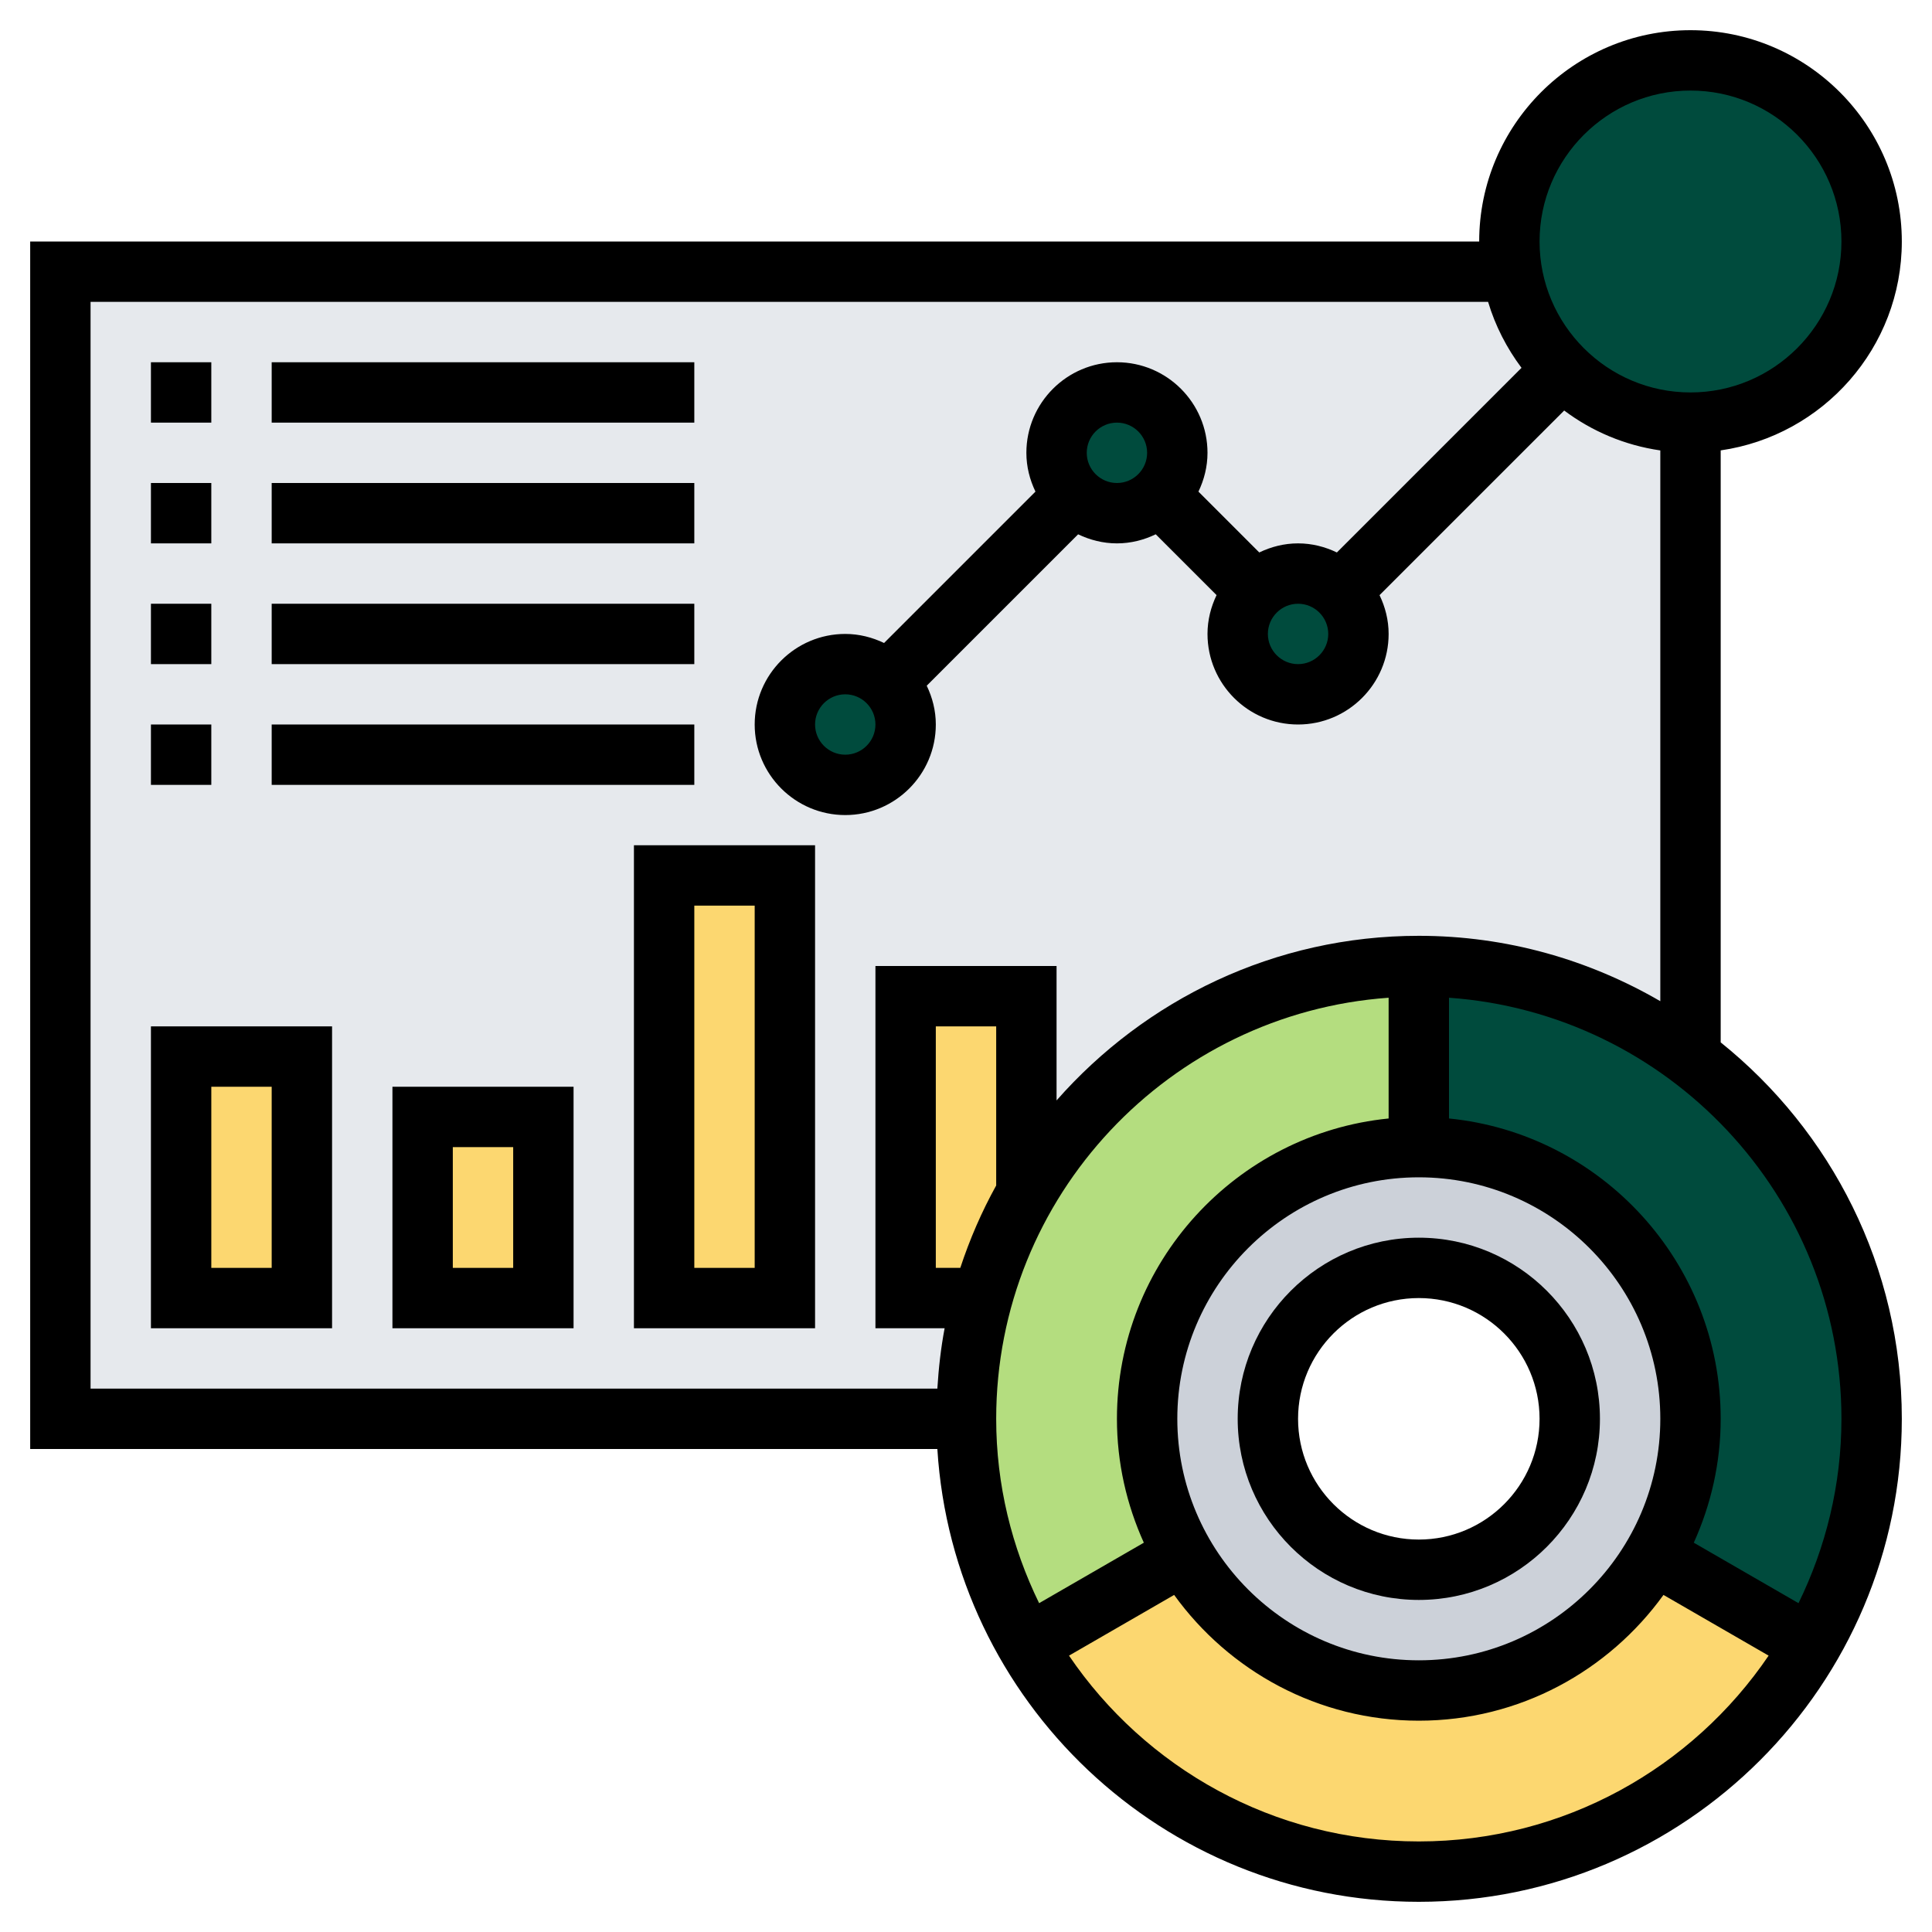 <?xml version="1.0"?>
<svg xmlns="http://www.w3.org/2000/svg" id="Layer_5" enable-background="new 0 0 64 64" height="512px" viewBox="0 0 64 64" width="512px" class=""><g><g><g><g><path d="m2 9v38h40c0-2.76 2.24-5 5-5s5 2.24 5 5h4v-38z" fill="#e6e9ed" data-original="#E6E9ED"/></g><g><path d="m6 35h4v8h-4z" fill="#fcd770" data-original="#FCD770" class=""/></g><g><path d="m14 37h4v6h-4z" fill="#fcd770" data-original="#FCD770" class=""/></g><g><path d="m22 29h4v14h-4z" fill="#fcd770" data-original="#FCD770" class=""/></g><g><path d="m34 33v6.52c-.62 1.08-1.12 2.25-1.46 3.48h-2.54v-10z" fill="#fcd770" data-original="#FCD770" class=""/></g><g><path d="m47 38c-4.97 0-9 4.03-9 9 0 1.64.44 3.18 1.21 4.5 1.55 2.69 4.46 4.5 7.79 4.5s6.24-1.81 7.79-4.5c.77-1.32 1.21-2.86 1.21-4.5 0-4.97-4.03-9-9-9zm0 14c-2.76 0-5-2.24-5-5s2.24-5 5-5 5 2.24 5 5-2.24 5-5 5z" fill="#ccd1d9" data-original="#CCD1D9" class=""/></g><g><path d="m54.79 51.5 5.2 3c-2.6 4.48-7.44 7.5-12.99 7.5s-10.39-3.02-12.99-7.5l5.2-3c1.55 2.69 4.46 4.5 7.79 4.5s6.24-1.81 7.79-4.5z" fill="#fcd770" data-original="#FCD770" class=""/></g><g><path d="m62 47c0 2.73-.73 5.3-2.01 7.5l-5.2-3c.77-1.32 1.21-2.86 1.21-4.5 0-4.97-4.03-9-9-9v-6c3.38 0 6.5 1.12 9 3 3.64 2.74 6 7.1 6 12z" fill="#ff826e" data-original="#FF826E" class="active-path" style="fill:#004B3D" data-old_color="#ff826e"/></g><g><path d="m47 32v6c-4.97 0-9 4.03-9 9 0 1.64.44 3.18 1.21 4.5l-5.2 3c-1.28-2.2-2.01-4.77-2.01-7.5 0-1.38.19-2.73.54-4 .34-1.23.84-2.4 1.46-3.48 2.59-4.5 7.45-7.52 13-7.52z" fill="#b4dd7f" data-original="#B4DD7F" class=""/></g><g><path d="m29.41 22.59c.37.36.59.86.59 1.41 0 1.1-.9 2-2 2s-2-.9-2-2 .9-2 2-2c.55 0 1.05.22 1.41.59z" fill="#ff826e" data-original="#FF826E" class="active-path" style="fill:#004B3D" data-old_color="#ff826e"/></g><g><path d="m38.41 16.41c-.36.37-.86.59-1.41.59s-1.05-.22-1.41-.59c-.37-.36-.59-.86-.59-1.41 0-1.1.9-2 2-2s2 .9 2 2c0 .55-.22 1.05-.59 1.41z" fill="#ff826e" data-original="#FF826E" class="active-path" style="fill:#004B3D" data-old_color="#ff826e"/></g><g><path d="m44.41 19.59c.37.36.59.86.59 1.41 0 1.1-.9 2-2 2s-2-.9-2-2c0-.55.22-1.05.59-1.41.36-.37.86-.59 1.41-.59s1.05.22 1.41.59z" fill="#ff826e" data-original="#FF826E" class="active-path" style="fill:#004B3D" data-old_color="#ff826e"/></g><g><path d="m56 2c3.31 0 6 2.69 6 6s-2.69 6-6 6c-1.66 0-3.16-.67-4.24-1.76-.86-.86-1.46-1.98-1.67-3.24-.06-.32-.09-.66-.09-1 0-3.31 2.69-6 6-6z" fill="#ff826e" data-original="#FF826E" class="active-path" style="fill:#004B3D" data-old_color="#ff826e"/></g></g><g><path d="m57 34.53v-19.61c3.387-.488 6-3.401 6-6.92 0-3.859-3.14-7-7-7s-7 3.141-7 7h-48v40h30.051c.52 8.356 7.465 15 15.949 15 8.822 0 16-7.178 16-16 0-5.039-2.347-9.535-6-12.47zm-1-31.53c2.757 0 5 2.243 5 5s-2.243 5-5 5-5-2.243-5-5 2.243-5 5-5zm-53 7h46.295c.239.798.619 1.533 1.107 2.185l-6.116 6.116c-.392-.188-.824-.301-1.286-.301s-.894.113-1.285.301l-2.015-2.015c.187-.392.3-.824.3-1.286 0-1.654-1.346-3-3-3s-3 1.346-3 3c0 .462.113.894.301 1.285l-5.015 5.015c-.392-.187-.824-.3-1.286-.3-1.654 0-3 1.346-3 3s1.346 3 3 3 3-1.346 3-3c0-.462-.113-.894-.301-1.285l5.015-5.015c.392.187.824.3 1.286.3s.894-.113 1.285-.301l2.015 2.015c-.187.392-.3.824-.3 1.286 0 1.654 1.346 3 3 3s3-1.346 3-3c0-.462-.113-.894-.301-1.285l6.117-6.116c.915.686 2.001 1.151 3.184 1.322v18.245c-2.357-1.369-5.084-2.166-8-2.166-4.78 0-9.066 2.118-12 5.453v-4.453h-6v12h2.292c-.124.653-.199 1.322-.241 2h-28.051zm40 10c.551 0 1 .448 1 1s-.449 1-1 1-1-.448-1-1 .449-1 1-1zm-7-5c0-.552.449-1 1-1s1 .448 1 1-.449 1-1 1-1-.448-1-1zm-7 9c0 .552-.449 1-1 1s-1-.448-1-1 .449-1 1-1 1 .448 1 1zm18 31c-4.411 0-8-3.589-8-8s3.589-8 8-8 8 3.589 8 8-3.589 8-8 8zm-14-15.729c-.479.864-.875 1.777-1.189 2.729h-.811v-8h2zm13-6.22v4c-5.046.504-9 4.773-9 9.949 0 1.463.324 2.85.891 4.104l-3.469 2.003c-.902-1.848-1.422-3.916-1.422-6.107 0-7.382 5.747-13.433 13-13.949zm1 27.949c-4.814 0-9.068-2.443-11.588-6.155l3.483-2.011c1.818 2.518 4.769 4.166 8.105 4.166s6.287-1.648 8.105-4.166l3.483 2.011c-2.52 3.712-6.774 6.155-11.588 6.155zm12.578-7.893-3.469-2.003c.567-1.254.891-2.641.891-4.104 0-5.176-3.954-9.446-9-9.949v-4c7.253.516 13 6.567 13 13.949 0 2.191-.52 4.259-1.422 6.107z" data-original="#000000" class="" style="fill:#000000"/><path d="m47 41c-3.309 0-6 2.691-6 6s2.691 6 6 6 6-2.691 6-6-2.691-6-6-6zm0 10c-2.206 0-4-1.794-4-4s1.794-4 4-4 4 1.794 4 4-1.794 4-4 4z" data-original="#000000" class="" style="fill:#000000"/><path d="m5 12h2v2h-2z" data-original="#000000" class="" style="fill:#000000"/><path d="m9 12h14v2h-14z" data-original="#000000" class="" style="fill:#000000"/><path d="m5 16h2v2h-2z" data-original="#000000" class="" style="fill:#000000"/><path d="m9 16h14v2h-14z" data-original="#000000" class="" style="fill:#000000"/><path d="m5 20h2v2h-2z" data-original="#000000" class="" style="fill:#000000"/><path d="m9 20h14v2h-14z" data-original="#000000" class="" style="fill:#000000"/><path d="m5 24h2v2h-2z" data-original="#000000" class="" style="fill:#000000"/><path d="m9 24h14v2h-14z" data-original="#000000" class="" style="fill:#000000"/><path d="m5 44h6v-10h-6zm2-8h2v6h-2z" data-original="#000000" class="" style="fill:#000000"/><path d="m13 44h6v-8h-6zm2-6h2v4h-2z" data-original="#000000" class="" style="fill:#000000"/><path d="m21 44h6v-16h-6zm2-14h2v12h-2z" data-original="#000000" class="" style="fill:#000000"/></g></g></g> </svg>
